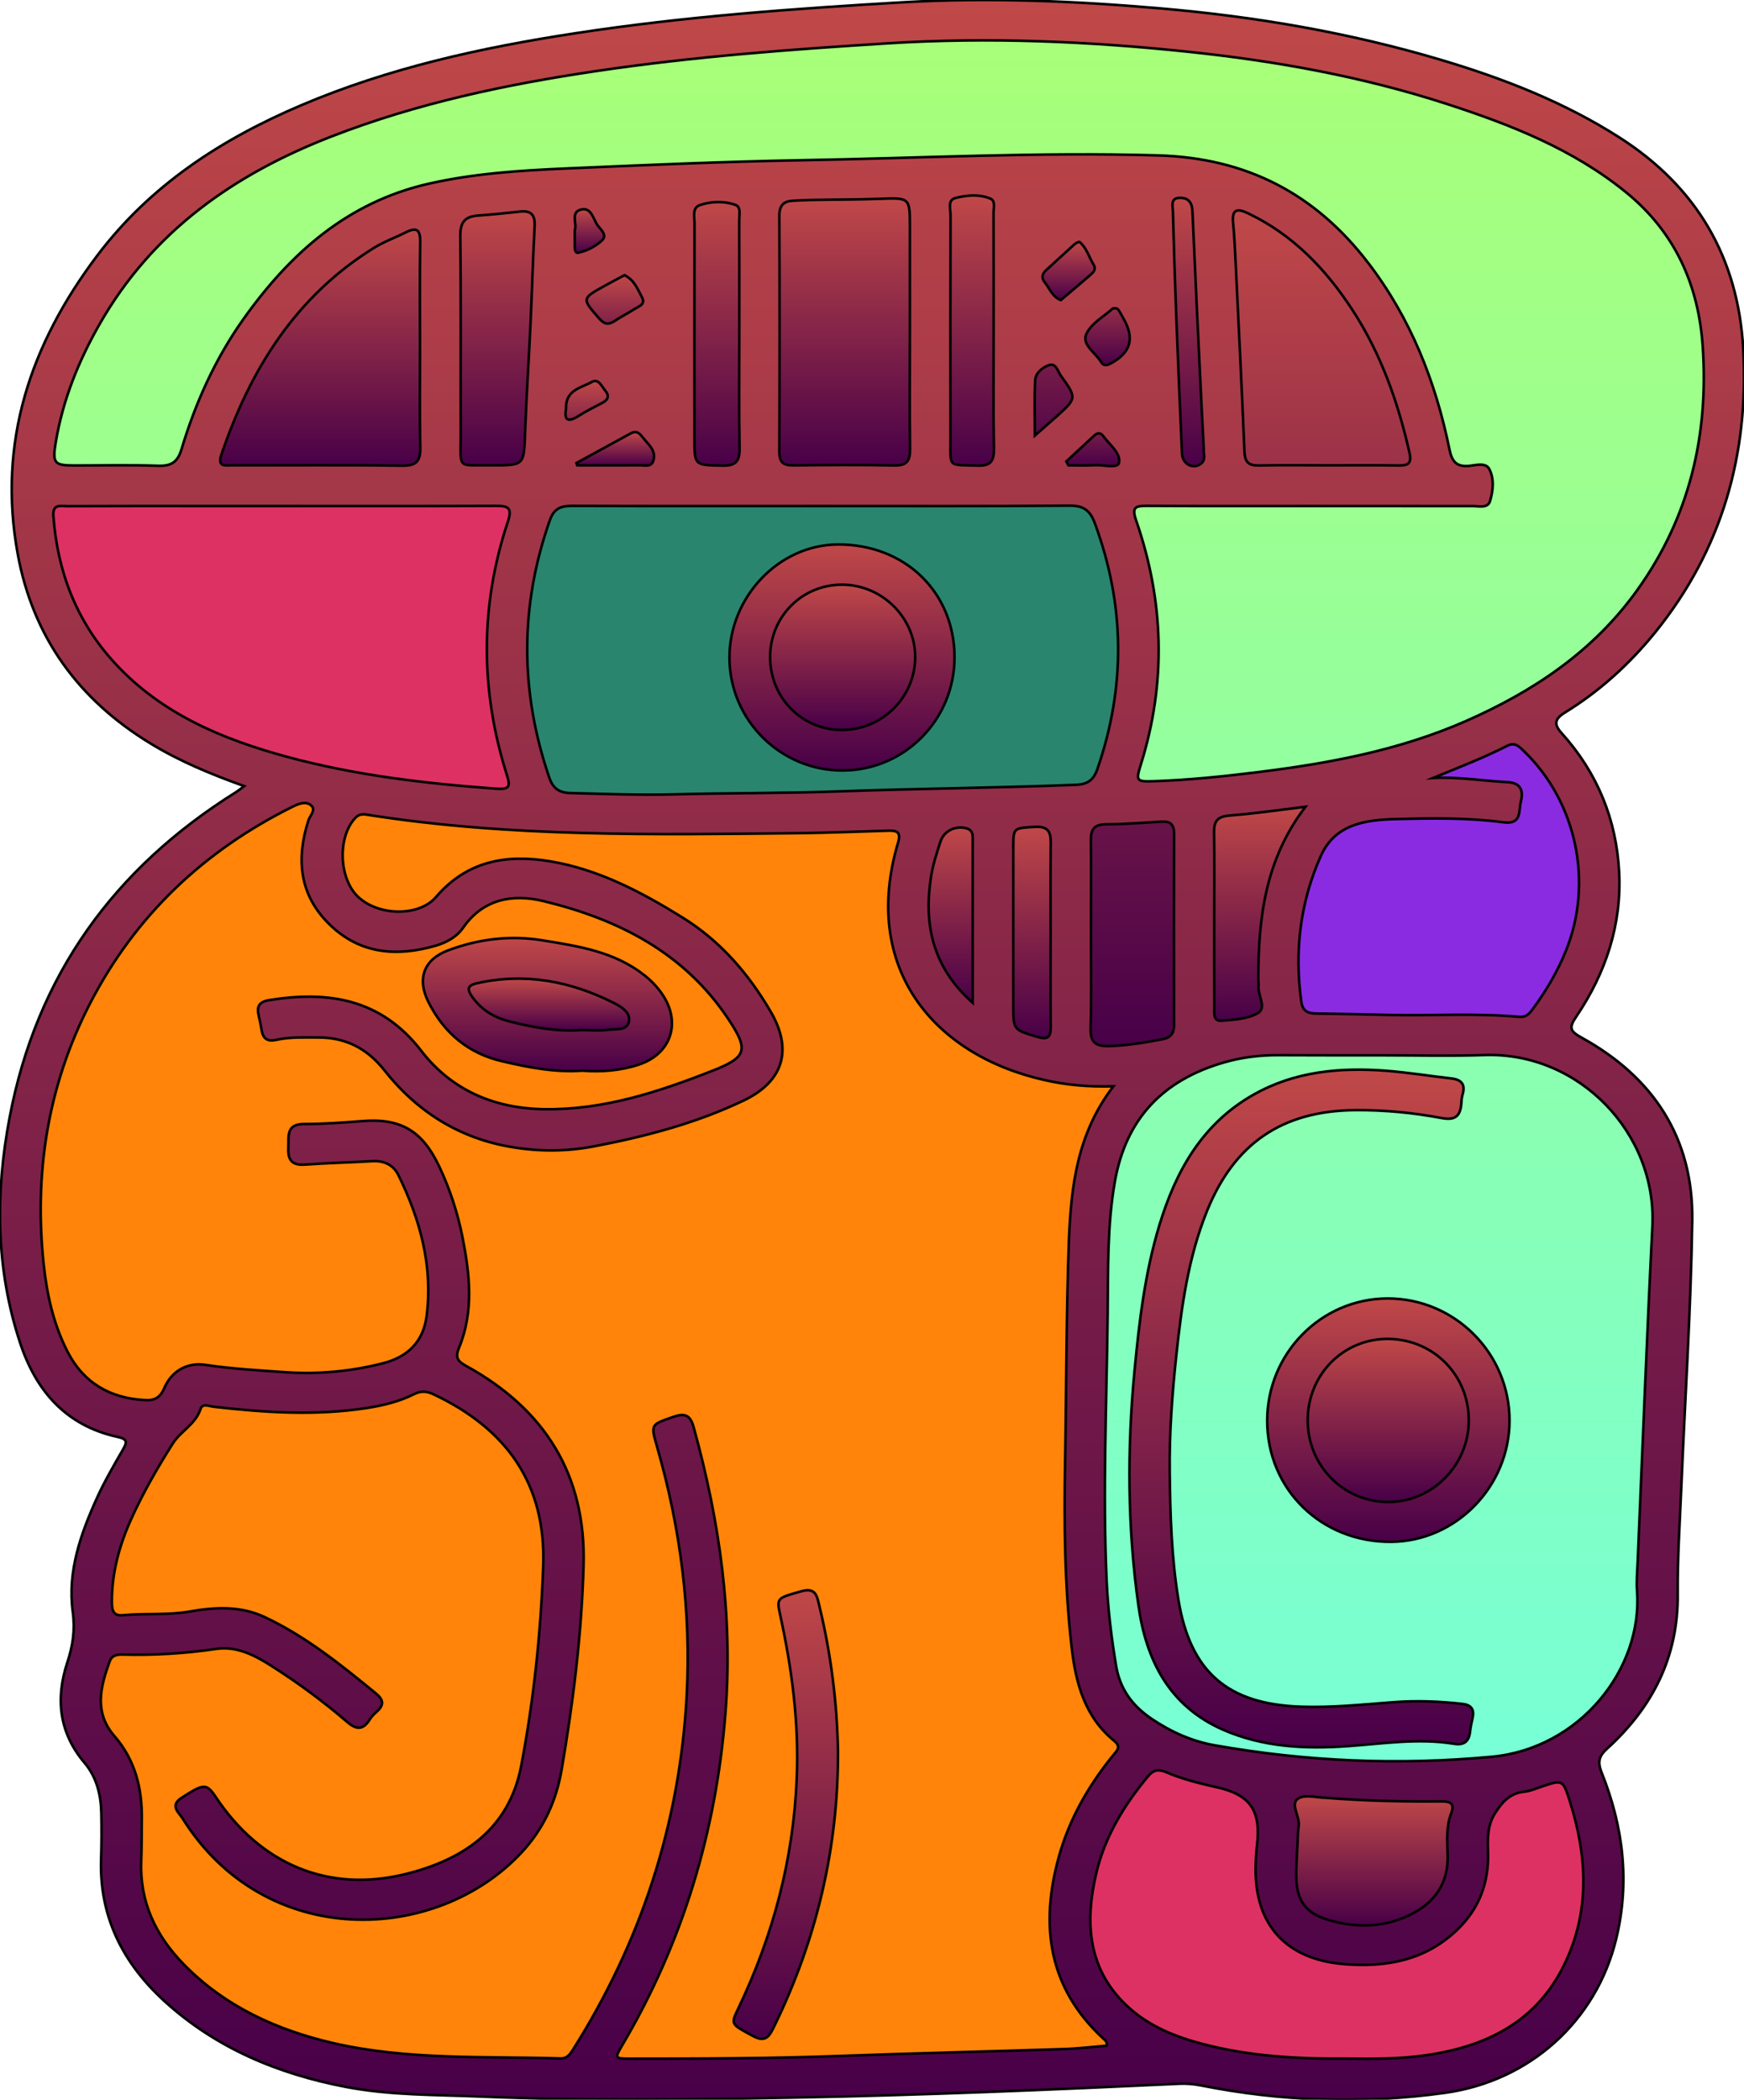 <?xml version="1.0" encoding="utf-8"?>
<svg viewBox="-1625.44 -509.177 2376.576 2861.096" xmlns="http://www.w3.org/2000/svg" xmlns:xlink="http://www.w3.org/1999/xlink">
  <defs>
    <linearGradient id="color-8-0" gradientUnits="userSpaceOnUse" x1="1487.953" y1="71.042" x2="1487.953" y2="2932.138" xlink:href="#color-8"/>
    <linearGradient id="color-8">
      <stop style="stop-color: #c04848;" offset="0"/>
      <stop style="stop-color: #480048;" offset="1"/>
    </linearGradient>
    <linearGradient id="color-5-0" gradientUnits="userSpaceOnUse" x1="1497.604" y1="126.043" x2="1497.604" y2="2470.875" xlink:href="#color-5"/>
    <linearGradient id="color-5">
      <stop style="stop-color: #a8ff78;" offset="0"/>
      <stop style="stop-color: #78ffd6;" offset="1"/>
    </linearGradient>
    <linearGradient id="color-18">
      <stop style="stop-color: rgb(42, 133, 111);"/>
    </linearGradient>
    <linearGradient id="color-14">
      <stop style="stop-color: rgb(222, 49, 99);"/>
    </linearGradient>
    <linearGradient id="color-16">
      <stop style="stop-color: rgb(138, 43, 226);"/>
    </linearGradient>
    <linearGradient id="color-8-6" gradientUnits="userSpaceOnUse" x1="1450.753" y1="341.466" x2="1450.753" y2="705.316" xlink:href="#color-8"/>
    <linearGradient id="color-8-7" gradientUnits="userSpaceOnUse" x1="736.064" y1="383.968" x2="736.064" y2="705.609" xlink:href="#color-8"/>
    <linearGradient id="color-8-8" gradientUnits="userSpaceOnUse" x1="2003.61" y1="357.745" x2="2003.61" y2="1496.431" xlink:href="#color-8"/>
    <linearGradient id="color-8-9" gradientUnits="userSpaceOnUse" x1="977.588" y1="359.047" x2="977.588" y2="705.135" xlink:href="#color-8"/>
    <linearGradient id="color-8-10" gradientUnits="userSpaceOnUse" x1="2171.602" y1="2518.675" x2="2171.602" y2="2694.577" xlink:href="#color-8"/>
    <linearGradient id="color-8-11" gradientUnits="userSpaceOnUse" x1="1624.125" y1="337.369" x2="1624.125" y2="705.549" xlink:href="#color-8"/>
    <linearGradient id="color-8-12" gradientUnits="userSpaceOnUse" x1="1276.522" y1="346.322" x2="1276.522" y2="705.518" xlink:href="#color-8"/>
    <linearGradient id="color-8-13" gradientUnits="userSpaceOnUse" x1="2016.398" y1="1170.3" x2="2016.398" y2="1461.86" xlink:href="#color-8"/>
    <linearGradient id="color-8-14" gradientUnits="userSpaceOnUse" x1="1705.998" y1="1197.594" x2="1705.998" y2="1485.526" xlink:href="#color-8"/>
    <linearGradient id="color-8-15" gradientUnits="userSpaceOnUse" x1="1595.161" y1="1198.573" x2="1595.161" y2="1437.5" xlink:href="#color-8"/>
    <linearGradient id="color-8-16" gradientUnits="userSpaceOnUse" x1="1825.104" y1="340.599" x2="1825.104" y2="706.287" xlink:href="#color-8"/>
    <linearGradient id="color-8-17" gradientUnits="userSpaceOnUse" x1="1755.868" y1="400.661" x2="1755.868" y2="480" xlink:href="#color-8"/>
    <linearGradient id="color-8-18" gradientUnits="userSpaceOnUse" x1="1469.149" y1="446" x2="1469.149" y2="568.499" xlink:href="#color-8"/>
    <linearGradient id="color-8-19" gradientUnits="userSpaceOnUse" x1="1138.053" y1="659.745" x2="1138.053" y2="705.432" xlink:href="#color-8"/>
    <linearGradient id="color-8-20" gradientUnits="userSpaceOnUse" x1="1447.575" y1="590.175" x2="1447.575" y2="706.155" xlink:href="#color-8"/>
    <linearGradient id="color-8-21" gradientUnits="userSpaceOnUse" x1="1102.896" y1="356.078" x2="1102.896" y2="415.51" xlink:href="#color-8"/>
    <linearGradient id="color-8-22" gradientUnits="userSpaceOnUse" x1="1045.654" y1="1349.153" x2="1045.654" y2="1530.619" xlink:href="#color-8"/>
    <linearGradient id="color-8-23" gradientUnits="userSpaceOnUse" x1="1047.765" y1="1404.486" x2="1047.765" y2="1475.095" xlink:href="#color-8"/>
    <linearGradient id="color-8-24" gradientUnits="userSpaceOnUse" x1="1370.534" y1="2237.874" x2="1370.534" y2="2849.101" xlink:href="#color-8"/>
    <linearGradient id="color-8-25" gradientUnits="userSpaceOnUse" x1="2072.927" y1="1528.533" x2="2072.927" y2="2451.905" xlink:href="#color-8"/>
    <linearGradient id="color-8-26" gradientUnits="userSpaceOnUse" x1="2191.6" y1="1840.3" x2="2191.6" y2="2171.906" xlink:href="#color-8"/>
    <linearGradient id="color-8-27" gradientUnits="userSpaceOnUse" x1="2191.45" y1="1895.395" x2="2191.45" y2="2117.603" xlink:href="#color-8"/>
    <linearGradient id="color-8-28" gradientUnits="userSpaceOnUse" x1="1447.048" y1="812.898" x2="1447.048" y2="1120.902" xlink:href="#color-8"/>
    <linearGradient id="color-8-29" gradientUnits="userSpaceOnUse" x1="1447.953" y1="867.697" x2="1447.953" y2="1065.7" xlink:href="#color-8"/>
  </defs>
  <path class="st0" d="M632.4,1142.2c-46.6-16.7-88.6-34.3-127.8-58.2c-98-59.7-160.1-145-180.8-258.2 c-27.8-152.1,17.2-285.6,108.3-406.4c72.4-96,169.2-158.7,278.3-205.1c119.6-50.8,245.3-78.4,372.9-97.9 c148.3-22.8,297.8-33.6,447.6-42.3c116.7-6.7,233-1.7,349.3,8.3c130.1,11.2,258.2,33,383.4,70.3c85.3,25.4,167.9,57.7,243.1,105.8 c104.9,67.1,161.6,163.4,168.5,288.3c7.9,143.3-28.9,273-119.6,385.4c-34.9,43.2-75.8,80.5-123.3,109.7 c-14.5,8.9-15.3,16.3-4.4,28.3c48.4,53.7,74.5,117.3,78.2,189.1c3.6,71.9-18.3,137.4-58.2,196.6c-10.3,15.2-9.6,19.9,7.2,29.1 c97.6,53.8,152.2,136.6,150.6,248.9c-1.8,122-9.9,243.8-15,365.8c-2,47.7-5.2,95.4-4.8,143.1c0.9,85.8-34.2,154.5-96.1,210.8 c-11.8,10.7-13.2,18.6-7.5,32.9c29.4,73.3,38.6,148.8,19.8,226.3c-27.2,112.2-117.9,193.9-233.4,209.9 c-111.7,15.5-222.9,11.8-333.6-10.3c-9.3-1.8-19-2.5-28.4-2.1c-175.7,8.2-351.5,15.6-527.4,18.9c-141.2,2.7-282.4,4.5-423.6-1.4 c-62-2.6-124.3-1.5-185.4-13.3c-91.9-17.7-176.4-52.8-246.5-116.7c-56.5-51.6-88.9-114.9-86.4-193.4c0.7-21.1,0.8-42.3,0.3-63.4 c-0.6-25-6.4-48.5-23.1-68.3c-34.5-40.8-39.4-87.1-23.2-136.4c7.5-22.7,10.8-44.1,7.4-69.2c-7.4-54.8,10.9-106.4,33.4-155.8 c10.2-22.3,22.6-43.6,34.8-64.8c5.7-9.9,7-14.5-6.9-17.5c-70.6-15.3-111.5-62.8-133.1-128.4c-33.2-100.8-33.9-203.6-14.2-307.1 c36.8-193.6,142.4-339.3,308.3-443C624,1148.7,626.6,1146.6,632.4,1142.2z" style="stroke: rgb(0, 0, 0); stroke-miterlimit: 10; stroke-width: 3.5px; fill: url(#color-8-0);" transform="matrix(1, 0, 0, 1, -1925.104, -580.219)"/>
  <path class="st0" d="M1816.9,1551.2c-35.1,1-64.9-1.9-94.2-8.6 c-150.5-33.9-250-152.4-199.3-323.2c4.3-14.5-1.1-16.8-13.1-16.5c-40.9,1.2-81.8,2.9-122.7,3.4c-196.4,2-392.9,5.7-587.9-25.2 c-6.6-1.1-11.5-0.4-16.3,4.9c-24,26.2-21.9,82.6,4.4,107.2c27.6,25.9,82.7,27.3,106.1,0c42.3-49.3,96-58.6,155.9-48.5 c65.9,11.1,123.7,41.7,179.6,76.3c51.6,31.9,90.2,76.5,120.5,128.5c30.4,52.1,17.3,95.2-36.9,121.1 c-65.1,31.1-134.3,49.2-204.8,62.6c-36.5,6.9-73.5,7-110,1c-71.9-11.7-129.9-48-174.8-104.9c-23.2-29.4-52.4-44.7-89.9-44.6 c-19.1,0.1-38.3-1-57.1,3.2c-11.9,2.7-18.2-1.2-20.2-13c-1.1-6.7-2.4-13.4-4-20c-3.1-12.5,0.7-18.9,14.2-21.1 c81.1-13.1,152.8-1.7,207.2,68.9c41.7,54.1,99.9,78.7,167.8,79.7c80.8,1.2,155.9-23.6,229.7-52.6c46.6-18.3,48.9-28.3,21.3-69.9 c-60.3-90.9-150.4-136.5-252.4-161.1c-41.2-9.9-81.7-3.4-109.3,36.4c-8.6,12.5-22.6,20.1-37.2,24.4 c-53.1,15.3-103.2,11.6-144.7-28.9c-41.3-40.2-45.8-89.1-28.8-141.9c2.1-6.6,10.7-14.1,3.7-20.3c-7.1-6.2-16.7-2.5-25,1.6 c-121.2,60.1-215,148.8-276.9,269.3c-57.3,111.7-75.9,231.1-62.5,355.4c4.4,40.7,13.4,80.8,32.3,117.8c22,42.9,58,63.5,105.3,66.2 c13.1,0.8,21-3.1,26.6-16.3c10.1-23.5,31.3-35.5,56.3-31.7c35.8,5.4,71.9,7.4,107.9,9.9c45.1,3.2,90-0.9,133.9-12.1 c33.6-8.6,55-29.2,59.5-64.7c8.6-68.1-8.9-131.1-38.4-191.5c-6.8-14-19.5-20.1-35.6-19.2c-30.6,1.8-61.3,2.5-91.9,4.7 c-17.4,1.3-23.4-6.1-22.6-22.4c0.8-15.3-3.9-32.9,21.3-32.9c26.6,0,53.1-1.9,79.6-4c52.6-4.2,81.7,13.5,104.4,61.2 c14.7,30.9,25.3,63.4,32,96.9c10,50.6,15.7,101.6-4.8,151c-5.8,14.1-0.9,18.6,10.3,24.8c106.9,58.9,163,148.3,159.5,271.7 c-2.6,93.5-14.1,186.2-29.9,278.2c-7.3,42.5-24.5,80.5-54.4,112.6c-116,124.9-349.3,134.1-462-46c-5.4-8.6-18.2-17.6-1.2-28.5 c29.9-19.3,33.7-19.8,46.3-0.9c60.8,91.5,153.3,130.9,258.5,105c78.6-19.4,141.2-61,157.7-147.4c17.1-89.8,26.7-180.6,30-272 c4.1-112.4-50.2-187.4-149.2-234.2c-9.4-4.5-17.3-5.2-26.9-0.3c-20.2,10.2-42.1,15.4-64.5,18.9c-69.4,10.7-138.7,6.2-207.9-1.7 c-6.6-0.8-15.9-5.1-18.4,2.8c-6.7,21-27.1,30.2-37.9,47.3c-20.8,32.9-40.2,66.6-56.3,102.1c-16.2,35.7-26.6,73-26.7,112.6 c0,10.2,0.7,20.5,14.6,19.2c30.6-2.9,61.4,0.2,91.8-5.1c34.6-6.1,69.4-7.8,102.3,7.8c56,26.5,103.8,65,151.3,104 c10.6,8.7,10.9,16,0.9,24.8c-3.6,3.1-7.1,6.7-9.5,10.6c-9.2,14.7-18.2,14.1-31,3.1c-32.1-27.6-66.2-52.7-101.9-75.5 c-23.3-14.9-47.8-28-76.5-23.8c-42,6.2-84.1,8.8-126.4,7.7c-7.8-0.2-15.3,0.4-18.5,9.2c-12.8,34.9-21.7,69.6,6.5,102 c28.4,32.7,37.9,71.7,37.2,114c-0.3,18.4,0,36.9-0.8,55.3c-2.4,56.2,19.7,102.4,58,141.6c56.2,57.5,127,89.6,203.7,107.3 c101.7,23.4,206.1,17.7,309.5,20.9c9.1,0.3,13-5.4,17.2-12c92.9-147.3,145.4-307.8,154.9-481.6c6.3-115.3-8.4-228.7-40.3-339.7 c-8.9-30.9-8.7-30.1,21.8-40.8c15.7-5.5,23.3-3,28,13.9c35.4,127.8,53.8,257,43.3,390.1c-12.7,161.2-58,311.7-140,451.1 c-11.2,19-11.2,19.3,10.4,19.3c96.2,0,192.4-0.2,288.5-3.8c100.9-3.7,201.8-6,302.6-9.3c19.5-0.6,39-3,58.1-4.6 c1-5.4-2.1-7.3-4.5-9.5c-75.1-69.1-86.6-154.2-60.8-247.6c14.1-51.2,40.2-96.8,73.6-138c5.1-6.3,12.2-11.8,2-20.1 c-40.1-32.7-52.4-78.5-58-126.8c-9.7-84.1-10.5-168.5-9-253.2c1.8-100.9,1.5-201.9,5.2-302.8 C1759.4,1687.2,1767.4,1615.7,1816.9,1551.2z" style="stroke: rgb(0, 0, 0); stroke-miterlimit: 10; stroke-width: 3.5px; fill: rgb(255, 132, 9);" transform="matrix(1, 0, 0, 1, -1925.104, -580.219)"/>
  <path class="st0" d="M2085.5,760.5c-74.4,0-148.8,0.2-223.1-0.2c-15.1-0.1-20.8,1.7-14.7,19.3 c38.3,110.3,41.6,221.6,6.5,333.5c-6.8,21.8-6.1,23.2,17.4,22.4c47.7-1.6,95.2-6.5,142.5-12.4c97.1-12,192.8-29.9,283-69.5 c92-40.4,173.4-94.7,233.1-177.7c71.7-99.7,98.1-211.7,89.8-332.7c-5.7-84.1-37.9-155.8-104.2-209.9 c-72.2-58.9-157.3-92.3-244.5-120.6c-114.6-37.2-232.5-58.5-352.2-71.1c-135.8-14.3-271.8-20.1-408.3-11.6 c-132.7,8.3-265.2,18.1-396.8,37.6c-123.6,18.3-245.5,43.9-362.6,89.4c-133.1,51.6-244.1,129.5-316.2,256 c-28.6,50.2-49.9,103-59.5,160.3c-4.8,28.8-2.3,31.9,24.6,32c38.2,0,76.5-0.9,114.6,0.4c17.8,0.6,26.7-4.6,32.1-22.4 c18.9-63.1,45.7-122.8,83.9-176.8c63.7-89.9,142.1-160,253.2-185.2c61.4-13.9,124.1-18,186.7-20.7c106.3-4.6,212.6-9.3,318.9-11.2 c162.8-2.8,325.4-11.4,488.4-6.6c120.3,3.5,213.8,52.3,285.9,146.3c58.1,75.7,92.1,162,111,254.8c3.3,16.3,9.8,23.7,27.2,21.9 c9-1,22.1-4.7,26.8,4.1c7.1,13.3,5.4,29.6,1.2,43.8c-3.1,10.4-15.2,6.8-23.6,6.9C2232.9,760.6,2159.2,760.5,2085.5,760.5z M2184.3,1509C2184.3,1509,2184.3,1508.9,2184.3,1509c-47.8-0.1-95.5,0.1-143.3-0.2c-24.8-0.1-49,2.9-72.7,9.7 c-83.1,23.8-134.3,76.1-149.5,163.1c-10.4,59.6-9,119.8-9.7,179.5c-1.4,121.3-6.9,242.7-1.4,364.1c1.8,38.9,6.5,77.3,12.9,115.7 c5.3,31.8,22.3,54.6,48.6,72.3c26.5,17.9,55.2,30.6,86.2,36c124.8,22.1,250.7,27.3,376.7,15.6c120.4-11.1,206.3-119.7,198.4-226 c-1-12.9,0.3-25.9,0.8-38.9c6.6-152.5,12.4-305.1,20.1-457.6c6.4-126.9-99.6-237.6-228-233.7 C2277.1,1510.2,2230.7,1509,2184.3,1509z" style="stroke: rgb(0, 0, 0); stroke-miterlimit: 10; stroke-width: 3.5px; fill: url(#color-5-0);" transform="matrix(1, 0, 0, 1, -1925.104, -580.219)"/>
  <path class="st0" d="M1419.7,760.5c-113.3,0-226.6,0.2-339.8-0.2c-15.3-0.1-25.1,3.1-30.9,19.4 c-41.2,117-40.9,233.8-0.8,351c5,14.6,13.5,20.5,28.4,20.9c47,1.2,94.3,3,141.1,1.8c75.7-2,151.3-1.3,227-4.1 c107-3.9,214.1-4.7,321.1-8.9c16.4-0.7,24.2-6.7,29.4-21.8c38.6-112.1,37.5-223.3-3.6-334.6c-6.4-17.2-15-24.1-34.1-24 C1644.9,760.9,1532.3,760.5,1419.7,760.5z" style="stroke: rgb(0, 0, 0); stroke-miterlimit: 10; stroke-width: 3.5px; fill: url(#color-18);" transform="matrix(1, 0, 0, 1, -1925.104, -580.219)"/>
  <path class="st0" d="M686.1,760.5c-36.8,0-73.7,0-110.5,0c-61.4,0-122.8-0.1-184.2,0.2 c-8.7,0-20.2-3.5-19,13.2c5.5,76,31.4,143.5,83.2,200.1c63.8,69.7,147.2,104.4,235.7,128.4c93.1,25.2,188.5,36.3,284.6,43.3 c18.5,1.3,19.3-3.2,14.6-18.3c-36.5-115.3-37-230.8,1.3-345.7c6.5-19.6-0.3-21.4-17-21.4C878.5,760.7,782.3,760.5,686.1,760.5z M2132.8,2876c39,0.4,74.5,0.6,109.7-4.5c82.8-11.9,151.3-45.5,189.4-124.7c34.8-72.5,30.6-146.6,7.1-221.1 c-9.5-30.1-9.9-29.9-38.9-20.1c-7.7,2.6-15.5,6-23.5,6.8c-19.3,2-30,14.3-39.5,29.1c-10.6,16.5-10.3,34.8-9.7,53.4 c1.3,40.9-11.7,76.3-41.4,105.1c-43.6,42.2-96.8,52-154.9,47.3c-78.3-6.4-121.5-53-120.4-131.3c0.2-10.2,0.7-20.5,1.9-30.6 c5.6-47.3-9-69-55.3-79.2c-23.4-5.2-46.5-11-68.4-20.4c-10.5-4.5-17.5-3.2-24.8,5.6c-32.7,39.3-59,82.5-70.6,132.4 c-16.1,68.5-11.2,133.5,46,184.1c27.6,24.4,61.1,38,96.4,47.5C2001.5,2873.1,2068.8,2876.5,2132.8,2876z" style="stroke: rgb(0, 0, 0); stroke-miterlimit: 10; stroke-width: 3.5px; fill: url(#color-14);" transform="matrix(1, 0, 0, 1, -1925.104, -580.219)"/>
  <path class="st0" d="M2252.5,1131.1 c34.3-1.9,67.8,4,101.6,5.7c17.7,0.9,21.9,11.3,18.1,26.3c-3.3,12.9,1.6,31.8-23.8,28.4c-48.8-6.5-98-5.6-147.1-4.4 c-41.5,1.1-82.5,7-101.8,50.4c-28.1,63-36,129.5-26.6,198c1.8,13.3,8.8,16.5,20.7,16.6c33.4,0.3,66.8,1.2,100.2,1.9 c58.6,1.2,117.3-2.7,175.9,2.6c9.4,0.8,13.7-3.9,18.3-10.1c18.3-24.8,33.9-51.1,45.5-79.8c37.7-92.8,14.8-202.6-56.9-271.9 c-6.5-6.3-12.2-12.9-22.8-7.6C2321,1103.9,2286.8,1116.9,2252.5,1131.1z" style="stroke: rgb(0, 0, 0); stroke-miterlimit: 10; stroke-width: 3.5px; fill: url(#color-16);" transform="matrix(1, 0, 0, 1, -1925.104, -580.219)"/>
  <path class="st0" d="M1539.6,522.9c0-47.1,0-94.2,0-141.3 c0-41.6,0-41.1-40.3-39.7c-31.4,1.2-62.8,1-94.2,1.6c-8.2,0.1-16.3,0.7-24.5,1c-13.1,0.6-19,6.4-18.9,20.6 c0.5,107.1,0.4,214.3,0,321.4c-0.1,14.5,5.4,18.9,19.3,18.7c45.7-0.6,91.5-0.9,137.1,0.1c17.8,0.4,21.9-6.7,21.7-22.9 C1539.1,629.4,1539.6,576.2,1539.6,522.9z" style="stroke: rgb(0, 0, 0); stroke-miterlimit: 10; stroke-width: 3.5px; fill: url(#color-8-6);" transform="matrix(1, 0, 0, 1, -1925.104, -580.219)"/>
  <path class="st0" d="M872,542.7c0-47-0.5-94.1,0.3-141.1c0.2-15.9-3.3-22.2-19.4-14.1 c-14.6,7.4-30.2,12.9-44,21.5c-106.7,66.3-168.4,165.9-207.7,282c-5.7,16.9,6.1,14.1,15.3,14.1c77,0.1,154-0.6,231,0.5 c20.4,0.3,25.3-6.9,24.9-25.9C871.3,634,872.1,588.3,872,542.7z" style="stroke: rgb(0, 0, 0); stroke-miterlimit: 10; stroke-width: 3.5px; fill: url(#color-8-7);" transform="matrix(1, 0, 0, 1, -1925.104, -580.219)"/>
  <path class="st0" d="M2109.3,705.1c32.1,0,64.1-0.3,96.2,0.2 c13.3,0.2,18.2-2.8,14.8-17.8c-15.7-69.1-39-135-77.9-194.5c-36.3-55.6-81.2-102.4-142.4-131.5c-14.5-6.9-21.7-5.2-20,12.8 c1.6,17.6,2.6,35.3,3.4,53c4.2,86.4,8.5,172.8,12.1,259.3c0.6,14.2,5.8,19,19.7,18.7C2046.5,704.6,2077.9,705.1,2109.3,705.1z M1786.3,1343.3c0,43,0.8,86-0.4,128.9c-0.5,19.3,6.9,24.7,25.2,24.2c24.7-0.7,48.8-4.8,72.9-9.4c11.2-2.1,15.7-8.2,15.6-19.9 c-0.3-86.6-0.3-173.2,0-259.9c0-12.4-4.8-17.4-17-16.6c-25.2,1.5-50.4,3.5-75.5,3.6c-16.4,0-21.1,6.9-20.9,22.3 C1786.7,1258.7,1786.3,1301,1786.3,1343.3z" style="stroke: rgb(0, 0, 0); stroke-miterlimit: 10; stroke-width: 3.5px; fill: url(#color-8-8);" transform="matrix(1, 0, 0, 1, -1925.104, -580.219)"/>
  <path class="st0" d="M969.7,705.1c44.6,0,43.9,0,45.5-44.2c1.8-50.3,5.2-100.6,7.5-150.9 c2-43.5,3.2-87.1,5.5-130.6c0.8-14.9-4.2-21.8-19.7-20.1c-18.9,2.1-37.9,4.1-56.9,5.4c-18.2,1.2-24.9,8.8-24.7,28.2 c1.1,89.9,0.3,179.8,0.6,269.7C927.5,711.8,921.7,704.4,969.7,705.1z" style="stroke: rgb(0, 0, 0); stroke-miterlimit: 10; stroke-width: 3.5px; fill: url(#color-8-9);" transform="matrix(1, 0, 0, 1, -1925.104, -580.219)"/>
  <path class="st0" d="M2105.2,2520.6c-10.5,0-27.7-5.1-36.8,1.3 c-10.9,7.6,2.9,24.2,1,37.3c-1.1,7.4-1.2,14.9-1.5,22.4c-0.7,16.3-2.1,32.7-1.7,49c0.8,30.2,13,46.9,41.8,55.9 c37.7,11.7,75.6,11.4,111.6-5.6c34-16.1,54.1-42.6,52.8-82.4c-0.6-19-2.2-38.3,4.8-56.6c5.5-14.3-2-16.4-13.6-16.3 C2211.7,2526,2160,2525,2105.2,2520.6z" style="stroke: rgb(0, 0, 0); stroke-miterlimit: 10; stroke-width: 3.5px; fill: url(#color-8-10);" transform="matrix(1, 0, 0, 1, -1925.104, -580.219)"/>
  <path class="st0" d="M1653.7,524.4c0-54.6,0.1-109.1-0.1-163.7c0-6.6,2.7-16.1-4.1-18.9 c-15.4-6.6-32.5-4.9-48-0.9c-10.9,2.8-6.5,15.2-6.5,23.4c-0.3,101.6-0.3,203.2-0.1,304.8c0,40-3.9,34.9,36.3,36.4 c18.5,0.7,23.2-6,22.9-23.6C1653.1,629.4,1653.8,576.9,1653.7,524.4z" style="stroke: rgb(0, 0, 0); stroke-miterlimit: 10; stroke-width: 3.5px; fill: url(#color-8-11);" transform="matrix(1, 0, 0, 1, -1925.104, -580.219)"/>
  <path class="st0" d="M1307.1,528.5c0-52.5,0.1-105.1-0.1-157.6 c0-7.3,2.7-17.8-5-20.6c-15.5-5.6-32.6-5-48.1,0c-11.5,3.7-7.8,16.2-7.8,25.2c-0.2,97.6-0.1,195.1-0.1,292.7 c0,37.3,0,36.5,38,37.3c18.1,0.4,23.8-5.7,23.5-23.5C1306.5,630.8,1307.1,579.6,1307.1,528.5z" style="stroke: rgb(0, 0, 0); stroke-miterlimit: 10; stroke-width: 3.5px; fill: url(#color-8-12);" transform="matrix(1, 0, 0, 1, -1925.104, -580.219)"/>
  <path class="st0" d="M2078.7,1170.3 c-37.2,4.5-70,9.4-103.1,11.9c-15.6,1.2-21.7,6.6-21.5,22.3c0.6,38.8,0.2,77.6,0.2,116.4c0,40.8-0.1,81.7,0.1,122.5 c0.1,7.6-2.1,19.4,10,18.4c16.8-1.3,35.4-2.3,49.3-10.3c12.4-7.1,0.1-23.8,1-36.2c0.3-3.4-0.3-6.8-0.3-10.2 C2014.4,1322.5,2023.5,1242.3,2078.7,1170.3z" style="stroke: rgb(0, 0, 0); stroke-miterlimit: 10; stroke-width: 3.5px; fill: url(#color-8-13);" transform="matrix(1, 0, 0, 1, -1925.104, -580.219)"/>
  <path class="st0" d="M1731.4,1345.3c0-40.3-0.3-80.5,0.1-120.8c0.2-15.6,0.5-28.2-21.9-26.8 c-28.2,1.8-29,1-29.1,26.1c-0.1,72.3,0,144.6,0,217c0,33.9,0.2,33.3,32.9,43.1c14.3,4.3,18.3,0.2,18.1-13.8 C1731.1,1428.6,1731.4,1387,1731.4,1345.3z" style="stroke: rgb(0, 0, 0); stroke-miterlimit: 10; stroke-width: 3.5px; fill: url(#color-8-14);" transform="matrix(1, 0, 0, 1, -1925.104, -580.219)"/>
  <path class="st0" d="M1625.2,1437.5c0-78.4,0-151.7,0-225.1c0-5.7-1.3-10.4-7.9-12.5 c-14.6-4.5-31.1,2.7-36,17.7c-5.3,16.1-10.6,32.5-13.1,49.2C1558.5,1330.8,1570.2,1388.5,1625.2,1437.5z" style="stroke: rgb(0, 0, 0); stroke-miterlimit: 10; stroke-width: 3.5px; fill: url(#color-8-15);" transform="matrix(1, 0, 0, 1, -1925.104, -580.219)"/>
  <path class="st0" d="M1940.1,682.9 c-1.2-22.8-2.3-43.1-3.3-63.5c-4.2-86.9-8.4-173.9-12.2-260.8c-0.5-12.1-5.9-18.1-17.1-18c-13.2,0.1-9.7,11.1-9.5,18.3 c1.2,46.2,2.7,92.5,4.4,138.7c2.5,63.9,5.1,127.8,8,191.6c0.6,14,14.7,21.7,25.3,14.1C1944,697.4,1938.9,688.2,1940.1,682.9z M1709.9,664.5c12.1-10.6,20.6-18,29-25.5c28.2-25.3,28.4-25.5,6.3-56.2c-4.3-5.9-6.3-18.1-16.8-14c-8.5,3.3-17.6,10.4-18.1,20.6 C1709.1,612.7,1709.9,636.3,1709.9,664.5z" style="stroke: rgb(0, 0, 0); stroke-miterlimit: 10; stroke-width: 3.5px; fill: url(#color-8-16);" transform="matrix(1, 0, 0, 1, -1925.104, -580.219)"/>
  <path class="st0" d="M1745.2,480c13.1-11.1,26.1-21.9,38.8-33c4.6-4,10.2-8.3,5.9-15.4 c-6.3-10.3-9.4-22.6-19-30.8c-0.9-0.7-5,1.4-6.9,3c-13.1,11.8-26,23.8-39.1,35.7c-5.4,5-6.2,10.4-1.6,16.1 C1730,463.9,1733.3,475.1,1745.2,480z" style="stroke: rgb(0, 0, 0); stroke-miterlimit: 10; stroke-width: 3.5px; fill: url(#color-8-17);" transform="matrix(1, 0, 0, 1, -1925.104, -580.219)"/>
  <path class="st0" d="M1150.7,446c-9,4.8-17.9,9.4-26.7,14.3c-31.9,17.7-31.5,17.4-8.2,44.3 c7.4,8.6,13.2,9.5,22.1,3.4c8.4-5.7,17.6-10.1,26.1-15.7c5.7-3.7,15.9-6.2,10.5-16.2C1168.6,465.2,1164.2,452.6,1150.7,446z M1816.1,491.4c-11.4,10.4-29.1,19.9-36,34.6c-6.9,14.7,12.8,25.8,20.3,38.7c2.8,4.8,7.2,4.6,12.3,1.9 c27.7-14.7,33.6-34.2,18.1-61.2c-2-3.5-3.8-7.2-6-10.6C1823.4,492.5,1821.8,490.2,1816.1,491.4z" style="stroke: rgb(0, 0, 0); stroke-miterlimit: 10; stroke-width: 3.5px; fill: url(#color-8-18);" transform="matrix(1, 0, 0, 1, -1925.104, -580.219)"/>
  <path class="st0" d="M1085.2,701.9 c0.3,1.1,0.7,2.2,1,3.2c28.3,0,56.7,0.2,85-0.1c6.9-0.1,16.3,3.2,19-7c3.5-13.3-6.8-21.1-13.9-30c-4.3-5.3-8.4-11.2-16.8-6.6 C1134.7,674.9,1109.9,688.4,1085.2,701.9z" style="stroke: rgb(0, 0, 0); stroke-miterlimit: 10; stroke-width: 3.5px; fill: url(#color-8-19);" transform="matrix(1, 0, 0, 1, -1925.104, -580.219)"/>
  <path class="st0" d="M1752.8,699.8c0.9,1.8,1.8,3.5,2.7,5.3c11.9,0,23.8,0.6,35.6-0.2 c11.8-0.8,31.9,5.1,33.5-3.4c2.5-13.2-13.2-24.7-21.8-36.5c-3.4-4.8-7.9-4.3-12.1-0.4C1778.1,676.4,1765.4,688.1,1752.8,699.8z M1071,628.3c-2.9,15.9,3,18.6,17.9,9c10.3-6.6,21.4-11.9,32.2-17.7c7.8-4.2,8.9-9.8,3.2-16.5c-5-5.8-8.8-17-18.6-11.4 C1091.3,599.8,1070,602.2,1071,628.3z" style="stroke: rgb(0, 0, 0); stroke-miterlimit: 10; stroke-width: 3.5px; fill: url(#color-8-20);" transform="matrix(1, 0, 0, 1, -1925.104, -580.219)"/>
  <path class="st0" d="M1082.9,384.8c0,8.3-0.1,15.7,0,23.2c0,3.5,1,8.3,4.8,7.4c12-2.7,23.4-8.5,32.1-16.6 c8.2-7.6-1.8-15-5.9-20.9c-6.1-8.7-8.5-25.5-23.3-21.1C1077,360.9,1086.3,376,1082.9,384.8z" style="stroke: rgb(0, 0, 0); stroke-miterlimit: 10; stroke-width: 3.5px; fill: url(#color-8-21);" transform="matrix(1, 0, 0, 1, -1925.104, -580.219)"/>
  <path class="st0" d="M1093.2,1529.9c-37.2,2.7-73.3-4.4-109.2-12.8c-46.1-10.7-79-38.3-100.3-80.3c-16.1-31.6-6.9-58.3,26.5-70.8 c41.5-15.5,84.3-20.9,128.6-13.7c49.3,8,98.5,15.4,139.4,47.9c9.2,7.3,17.1,15.6,23.7,25.2c26.5,38.5,12.7,81.7-31.9,96.3 C1145.2,1529.9,1119.3,1531.9,1093.2,1529.9z" style="stroke: rgb(0, 0, 0); stroke-miterlimit: 10; stroke-width: 3.5px; fill: url(#color-8-22);" transform="matrix(1, 0, 0, 1, -1925.104, -580.219)"/>
  <path class="st0" d="M1091.8,1474.6c12.2,0,24.6,1.3,36.6-0.4c10.1-1.4,25.4,1.6,28.2-10.9 c2.9-12.6-10.4-20.5-20-25.4c-59.2-30-121.4-41.9-187.4-27c-13.8,3.1-12.4,9.4-6,18.5c12.4,17.5,29.5,27.9,49.8,33.2 C1025.5,1470.9,1058.2,1476.9,1091.8,1474.6z" style="stroke: rgb(0, 0, 0); stroke-miterlimit: 10; stroke-width: 3.5px; fill: url(#color-8-23);" transform="matrix(1, 0, 0, 1, -1925.104, -580.219)"/>
  <path class="st0" d="M1441.6,2456.8c0.5,131.8-29,256.7-86.8,375c-6.1,12.5-11.1,23.2-28.8,13.6c-30.3-16.4-30.8-15.7-20.5-37.2 c47.6-99.5,75.4-203.6,79.9-314.5c3.1-75.8-6.6-149.3-22.7-222.7c-5-22.8-3.8-22.5,28.8-31.7c19.9-5.6,21.4,6.2,24.6,19.5 C1431.9,2323.9,1440.3,2390,1441.6,2456.8z" style="stroke: rgb(0, 0, 0); stroke-miterlimit: 10; stroke-width: 3.5px; fill: url(#color-8-24);" transform="matrix(1, 0, 0, 1, -1925.104, -580.219)"/>
  <path class="st0" d="M1893.7,2077.6c0.6,58,2.4,115.9,11.8,173.2c16.2,98.4,67,142.2,166.4,145.7c42.4,1.5,84.5-2.9,126.6-6.1 c31.5-2.4,62.6-1.2,93.9,2.3c12.3,1.4,16.6,7.6,13.9,19.4c-1.4,6-2.6,12-3.3,18.1c-1.4,13.5-8,19.2-21.9,16.9 c-48.4-7.9-96.6-0.2-144.7,3.2c-58.6,4.2-116.4,1.3-170.6-22.6c-72.9-32.2-104.5-94.6-114.9-169.7 c-14.8-105.8-15.4-211.9-5.3-318.2c6.4-67.3,14.2-134.2,33.9-199.1c22.4-73.9,58.3-138.4,128.2-178 c56.2-31.9,117.6-37.4,180.4-32.7c29.8,2.3,59.5,7.1,89.3,10.5c13.9,1.6,19.5,8.1,15.3,22.1c-1.2,3.9-1.4,8.1-1.7,12.1 c-1.3,16.8-8,23.3-26.6,19.8c-38.8-7.3-78.2-11.1-117.9-10.8c-99.6,0.8-164.8,45.4-202,137.3c-25.6,63.4-34.8,130.2-41.9,197.3 C1896.9,1971.3,1893,2024.4,1893.7,2077.6z" style="stroke: rgb(0, 0, 0); stroke-miterlimit: 10; stroke-width: 3.5px; fill: url(#color-8-25);" transform="matrix(1, 0, 0, 1, -1925.104, -580.219)"/>
  <path class="st0" d="M2026.5,2007c-0.1-91.8,73.4-166.5,163.9-166.7c91.7-0.2,166.5,74.8,166.3,166.6 c-0.2,89.7-73.1,164.3-161.2,165C2100.5,2172.7,2026.6,2100.6,2026.5,2007z" style="stroke: rgb(0, 0, 0); stroke-miterlimit: 10; stroke-width: 3.5px; fill: url(#color-8-26);" transform="matrix(1, 0, 0, 1, -1925.104, -580.219)"/>
  <path class="st0" d="M2081.7,2006.1c-0.1,61.8,48.3,111.2,109.3,111.5 c60.1,0.4,110.1-49.9,110.2-110.9c0.1-61.9-47.8-110.6-109.6-111.3C2130.5,1894.8,2081.8,1943.8,2081.7,2006.1z" style="stroke: rgb(0, 0, 0); stroke-miterlimit: 10; stroke-width: 3.5px; fill: url(#color-8-27);" transform="matrix(1, 0, 0, 1, -1925.104, -580.219)"/>
  <path class="st0" d="M1600.4,966.2c0.2,85.2-67.7,154.3-152.1,154.7c-84.6,0.4-154-68.2-154.6-152.8 c-0.6-83.4,67.3-154.8,147.7-155.2C1532.6,812.5,1600.1,877.6,1600.4,966.2z" style="stroke: rgb(0, 0, 0); stroke-miterlimit: 10; stroke-width: 3.5px; fill: url(#color-8-28);" transform="matrix(1, 0, 0, 1, -1925.104, -580.219)"/>
  <path class="st0" d="M1349.1,966.2c-0.1,55.4,43.3,99.5,97.8,99.5 c54.7-0.1,99.4-44.1,99.9-98.5c0.6-53.8-44.6-99.1-99-99.5C1393,867.3,1349.2,911,1349.1,966.2z" style="stroke: rgb(0, 0, 0); stroke-miterlimit: 10; stroke-width: 3.5px; fill: url(#color-8-29);" transform="matrix(1, 0, 0, 1, -1925.104, -580.219)"/>
</svg>